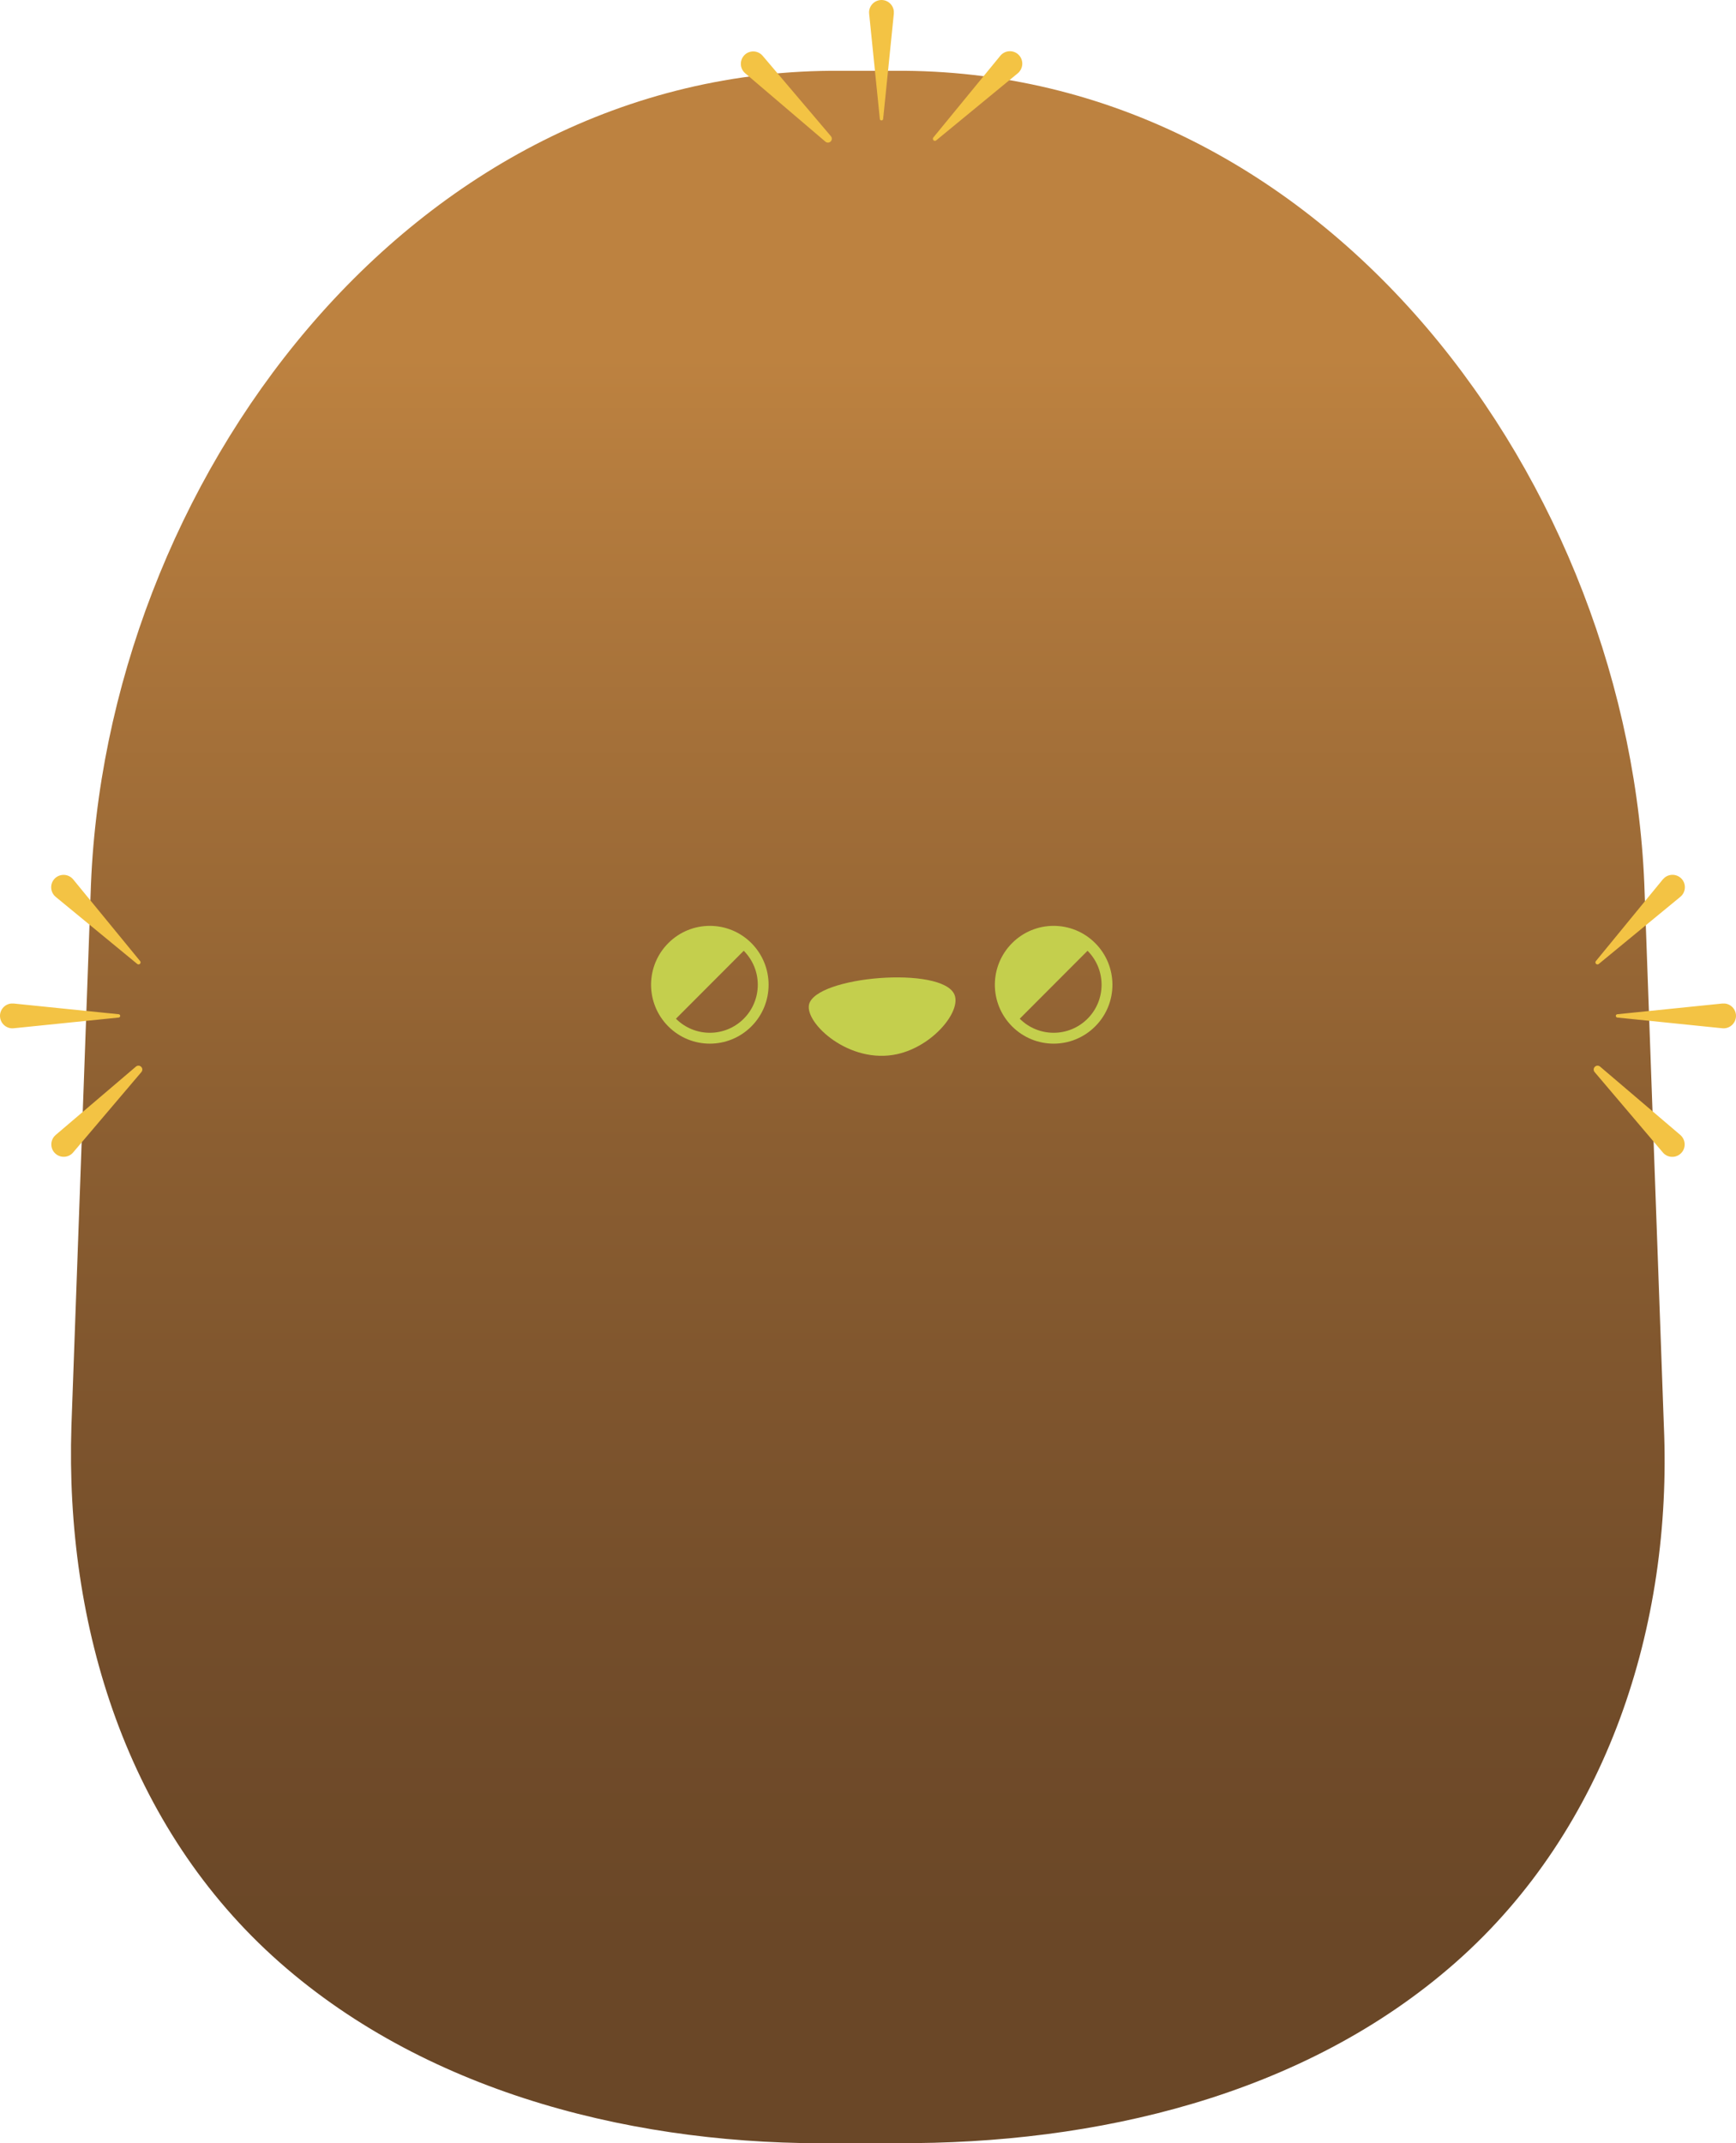 <svg width="205" height="253" viewBox="0 0 205 253" fill="none" xmlns="http://www.w3.org/2000/svg">
<path d="M105.946 252.987C103.155 252.963 101.76 252.963 98.97 252.987C75.737 253.323 50.839 247.367 33.001 231.635C14.984 215.742 7.684 191.973 8.433 168.355C9.187 147.399 9.948 126.443 10.702 105.488C12.151 57.261 48.312 7.967 99.323 8.357C101.832 8.357 103.084 8.357 105.593 8.357C156.598 7.967 192.764 57.261 194.214 105.488C194.968 126.443 195.729 147.399 196.483 168.355C197.501 191.871 189.789 215.874 171.915 231.635C153.963 247.469 129.269 253.113 105.946 252.987Z" fill="url(#paint0_linear_2816_1000)"/>
<path d="M105.551 1.615L104.288 14.042C104.276 14.15 104.18 14.228 104.072 14.216C103.976 14.204 103.904 14.132 103.898 14.042L102.635 1.615C102.551 0.812 103.138 0.092 103.946 0.008C104.749 -0.076 105.467 0.512 105.551 1.321C105.557 1.417 105.557 1.525 105.551 1.615Z" fill="#F3C344"/>
<path d="M120.186 8.65L110.551 16.573C110.45 16.657 110.3 16.645 110.216 16.537C110.144 16.447 110.144 16.321 110.216 16.231L118.126 6.581C118.641 5.957 119.563 5.867 120.186 6.377C120.809 6.893 120.898 7.817 120.389 8.44C120.33 8.524 120.258 8.596 120.186 8.65Z" fill="#F3C344"/>
<path d="M90.06 6.587L98.12 16.081C98.282 16.273 98.258 16.561 98.066 16.723C97.893 16.873 97.641 16.867 97.473 16.723L88.001 8.65C87.384 8.129 87.312 7.205 87.833 6.587C88.354 5.97 89.276 5.898 89.893 6.419C89.953 6.473 90.013 6.533 90.06 6.587Z" fill="#F3C344"/>
<path d="M1.613 118.461L14.02 119.726C14.127 119.738 14.205 119.834 14.193 119.942C14.181 120.038 14.11 120.11 14.02 120.116L1.613 121.381C0.81 121.465 0.092 120.878 0.008 120.068C-0.076 119.264 0.511 118.545 1.319 118.461C1.415 118.455 1.523 118.455 1.613 118.461Z" fill="#F3C344"/>
<path d="M8.637 103.803L16.547 113.453C16.631 113.555 16.619 113.705 16.511 113.789C16.421 113.861 16.296 113.861 16.206 113.789L6.577 105.872C5.955 105.356 5.865 104.432 6.374 103.809C6.889 103.185 7.811 103.095 8.434 103.605C8.511 103.665 8.583 103.737 8.637 103.803Z" fill="#F3C344"/>
<path d="M6.577 133.976L16.056 125.903C16.247 125.741 16.535 125.765 16.696 125.957C16.846 126.131 16.84 126.383 16.696 126.551L8.637 136.039C8.116 136.657 7.193 136.729 6.577 136.207C5.96 135.685 5.888 134.762 6.409 134.144C6.463 134.084 6.523 134.024 6.577 133.976Z" fill="#F3C344"/>
<path d="M203.387 118.461L190.981 119.726C190.873 119.738 190.795 119.834 190.807 119.942C190.819 120.038 190.891 120.11 190.981 120.116L203.387 121.381C204.19 121.465 204.908 120.878 204.992 120.068C205.076 119.264 204.489 118.545 203.681 118.461C203.585 118.455 203.483 118.455 203.387 118.461Z" fill="#F3C344"/>
<path d="M196.363 103.803L188.453 113.453C188.37 113.555 188.382 113.705 188.489 113.789C188.579 113.861 188.705 113.861 188.795 113.789L198.429 105.866C199.052 105.35 199.142 104.426 198.633 103.803C198.118 103.179 197.196 103.089 196.573 103.599C196.495 103.665 196.423 103.737 196.363 103.803Z" fill="#F3C344"/>
<path d="M198.423 133.976L188.944 125.903C188.752 125.741 188.465 125.765 188.303 125.957C188.154 126.131 188.16 126.383 188.303 126.551L196.363 136.045C196.884 136.663 197.806 136.735 198.423 136.213C199.04 135.691 199.112 134.768 198.591 134.15C198.543 134.084 198.483 134.024 198.423 133.976Z" fill="#F3C344"/>
<path d="M95.533 118.598C95.06 120.799 100.305 125.681 105.952 124.434C110.179 123.498 113.526 119.378 112.712 117.417C111.287 113.98 96.257 115.234 95.533 118.598Z" fill="#C4CF4D"/>
<path d="M88.731 111.33C86.019 108.613 81.63 108.613 78.917 111.33C76.205 114.047 76.205 118.443 78.917 121.16C81.63 123.877 86.019 123.877 88.731 121.16C91.438 118.449 91.438 114.047 88.731 111.33ZM87.827 120.254C85.618 122.467 82.031 122.467 79.821 120.254L87.827 112.235C90.037 114.448 90.037 118.041 87.827 120.254Z" fill="#C4CF4D"/>
<path d="M129.329 111.33C126.617 108.613 122.227 108.613 119.515 111.33C116.802 114.047 116.802 118.443 119.515 121.16C122.227 123.877 126.617 123.877 129.329 121.16C132.042 118.449 132.042 114.047 129.329 111.33ZM128.425 120.254C126.215 122.467 122.629 122.467 120.419 120.254L128.425 112.235C130.634 114.448 130.634 118.041 128.425 120.254Z" fill="#C4CF4D"/>
<defs>
<linearGradient id="paint0_linear_2816_1000" x1="102.476" y1="229.884" x2="102.476" y2="42.098" gradientUnits="userSpaceOnUse">
<stop stop-color="#6A4727"/>
<stop offset="0.193" stop-color="#734D2A"/>
<stop offset="0.506" stop-color="#8B5E31"/>
<stop offset="0.897" stop-color="#B27A3D"/>
<stop offset="1" stop-color="#BD8240"/>
</linearGradient>
</defs>
</svg>

